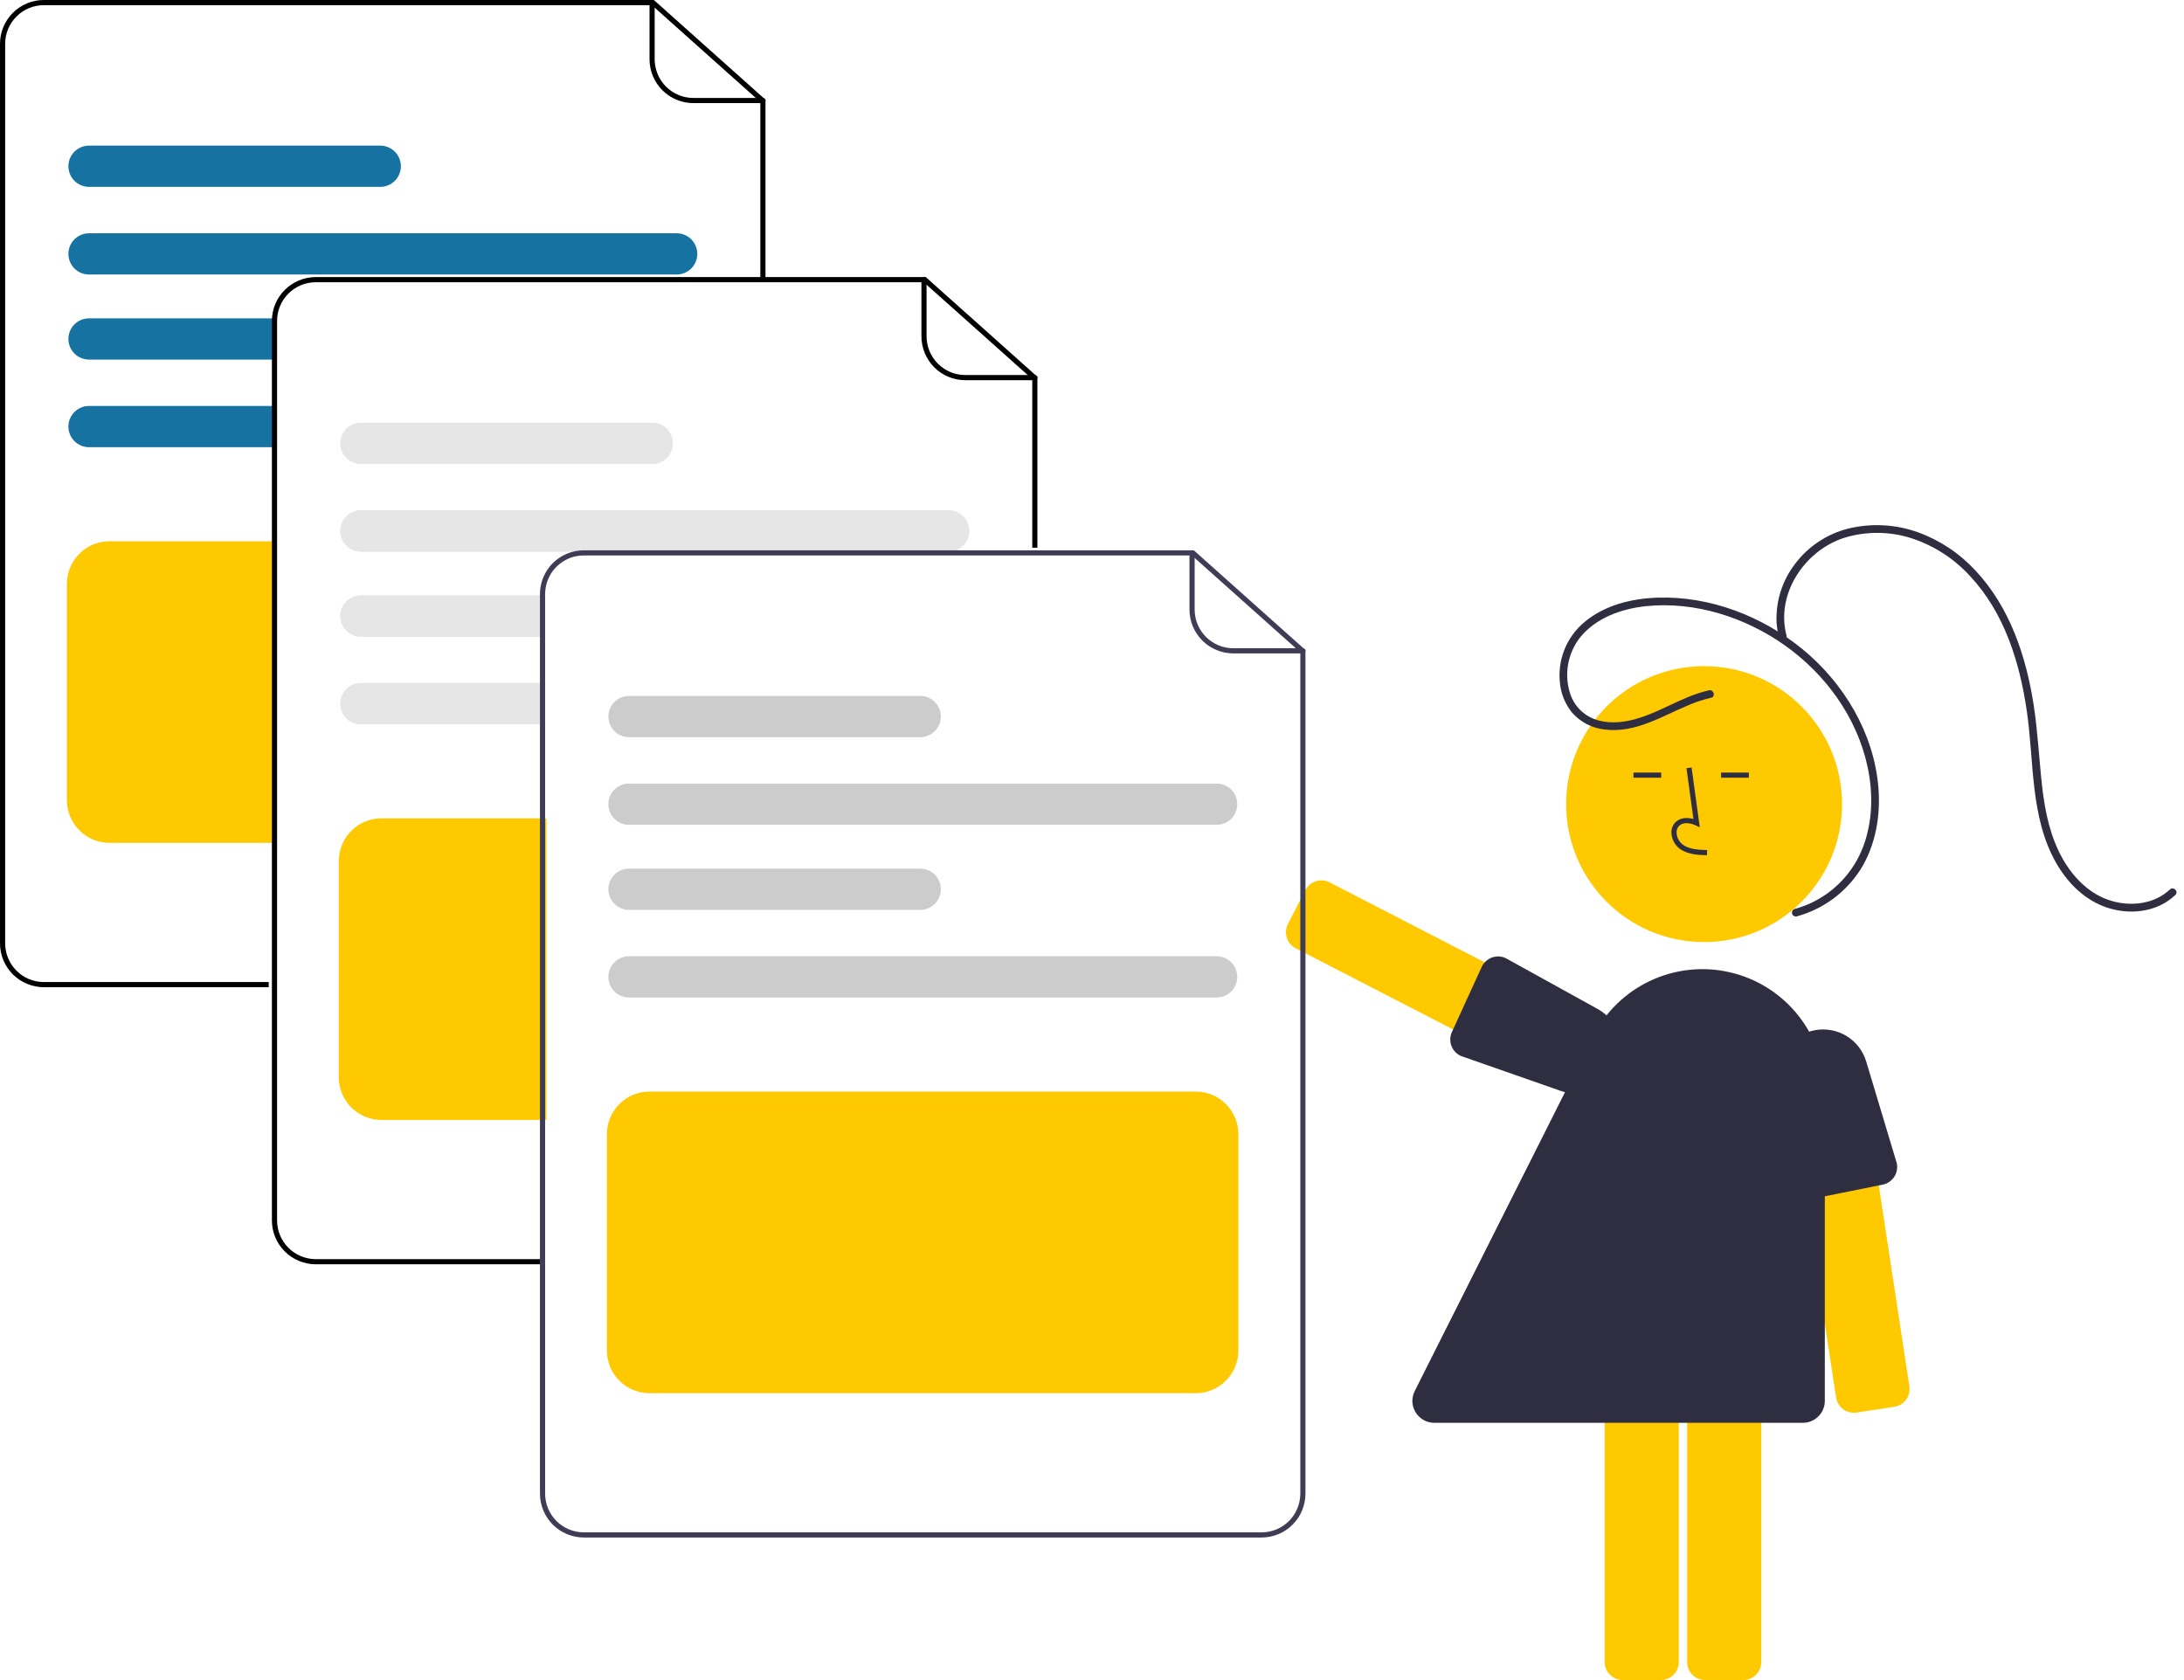 <svg width="52" height="40" viewBox="0 0 52 40" fill="none" xmlns="http://www.w3.org/2000/svg">
<g clip-path="url(#clip0_153_3425)">
<path d="M37.56 26.037L30.85 22.577C30.749 22.525 30.672 22.434 30.638 22.326C30.603 22.218 30.613 22.1 30.665 21.998L31.08 21.193C31.132 21.092 31.223 21.016 31.331 20.981C31.44 20.947 31.557 20.956 31.659 21.009L38.368 24.468C38.47 24.52 38.546 24.61 38.581 24.719C38.615 24.827 38.605 24.945 38.553 25.047L38.138 25.852C38.113 25.902 38.077 25.946 38.034 25.983C37.991 26.019 37.941 26.047 37.887 26.064C37.845 26.077 37.8 26.084 37.756 26.084C37.688 26.084 37.62 26.068 37.56 26.037V26.037Z" fill="#FFC900"/>
<path d="M35.514 22.8C35.567 22.78 35.623 22.77 35.68 22.771C35.737 22.773 35.793 22.786 35.845 22.809L38.044 24.025C38.284 24.158 38.465 24.378 38.548 24.64C38.63 24.902 38.609 25.186 38.489 25.433L38.461 25.42L38.489 25.433C38.374 25.669 38.176 25.855 37.933 25.955C37.69 26.055 37.419 26.062 37.171 25.976L34.786 25.142C34.735 25.12 34.688 25.087 34.649 25.046C34.61 25.005 34.58 24.957 34.559 24.904C34.539 24.852 34.529 24.796 34.53 24.739C34.532 24.683 34.544 24.627 34.567 24.576L35.276 23.027C35.288 22.999 35.304 22.973 35.322 22.948C35.37 22.881 35.437 22.83 35.514 22.8V22.8Z" fill="#2F2E41"/>
<path d="M40.573 22.429C42.387 22.429 43.858 20.959 43.858 19.145C43.858 17.331 42.387 15.86 40.573 15.86C38.759 15.86 37.289 17.331 37.289 19.145C37.289 20.959 38.759 22.429 40.573 22.429Z" fill="#FFC900"/>
<path d="M40.17 39.57V32.021C40.17 31.907 40.216 31.798 40.296 31.718C40.377 31.637 40.486 31.592 40.6 31.592H41.505C41.619 31.592 41.729 31.637 41.809 31.718C41.89 31.798 41.935 31.907 41.935 32.021V39.57C41.935 39.684 41.89 39.794 41.809 39.874C41.729 39.955 41.619 40 41.505 40H40.6C40.486 40 40.377 39.955 40.296 39.874C40.216 39.794 40.17 39.684 40.17 39.57V39.57Z" fill="#FFC900"/>
<path d="M38.206 39.57V32.021C38.207 31.907 38.252 31.798 38.333 31.718C38.413 31.637 38.522 31.592 38.636 31.592H39.542C39.656 31.592 39.765 31.637 39.846 31.718C39.926 31.798 39.971 31.907 39.971 32.021V39.57C39.971 39.684 39.926 39.794 39.846 39.874C39.765 39.955 39.656 40 39.542 40H38.636C38.522 40 38.413 39.955 38.333 39.874C38.252 39.794 38.207 39.684 38.206 39.57V39.57Z" fill="#FFC900"/>
<path d="M40.642 20.362L40.646 20.239C40.417 20.233 40.216 20.218 40.065 20.108C40.022 20.075 39.987 20.033 39.961 19.985C39.936 19.937 39.922 19.884 39.919 19.83C39.916 19.797 39.921 19.764 39.933 19.733C39.946 19.702 39.965 19.675 39.989 19.652C40.09 19.568 40.251 19.595 40.369 19.649L40.471 19.696L40.276 18.273L40.154 18.289L40.32 19.5C40.16 19.453 40.012 19.473 39.91 19.559C39.871 19.593 39.84 19.635 39.821 19.683C39.801 19.731 39.792 19.783 39.796 19.834C39.8 19.907 39.819 19.978 39.853 20.043C39.887 20.107 39.934 20.163 39.992 20.207C40.187 20.349 40.439 20.356 40.642 20.362Z" fill="#2F2E41"/>
<path d="M39.553 18.394H38.892V18.516H39.553V18.394Z" fill="#2F2E41"/>
<path d="M41.639 18.394H40.978V18.516H41.639V18.394Z" fill="#2F2E41"/>
<path d="M43.716 33.271L42.58 25.808C42.563 25.695 42.592 25.58 42.659 25.488C42.727 25.397 42.828 25.335 42.94 25.318L43.836 25.182C43.948 25.165 44.063 25.193 44.155 25.261C44.247 25.328 44.308 25.429 44.325 25.542L45.461 33.005C45.478 33.118 45.45 33.232 45.382 33.324C45.315 33.416 45.214 33.477 45.101 33.494L44.206 33.631C44.15 33.639 44.093 33.637 44.038 33.623C43.983 33.61 43.932 33.586 43.886 33.552C43.841 33.519 43.802 33.477 43.773 33.428C43.744 33.38 43.725 33.326 43.716 33.271V33.271Z" fill="#FFC900"/>
<path d="M42.838 28.48C42.79 28.45 42.749 28.41 42.717 28.363C42.685 28.316 42.662 28.263 42.651 28.207L42.343 25.714C42.309 25.441 42.381 25.166 42.544 24.945C42.708 24.724 42.95 24.574 43.221 24.526L43.226 24.556L43.221 24.526C43.48 24.48 43.746 24.532 43.97 24.669C44.193 24.807 44.359 25.022 44.434 25.274L45.161 27.693C45.173 27.748 45.174 27.805 45.163 27.861C45.153 27.916 45.132 27.969 45.102 28.017C45.071 28.064 45.031 28.105 44.985 28.137C44.938 28.169 44.886 28.192 44.831 28.204L43.161 28.54C43.132 28.546 43.101 28.549 43.07 28.549C42.988 28.549 42.907 28.525 42.838 28.48V28.48Z" fill="#2F2E41"/>
<path d="M42.926 33.875H34.15C34.06 33.875 33.973 33.852 33.895 33.809C33.818 33.765 33.752 33.703 33.706 33.627C33.659 33.551 33.632 33.465 33.628 33.376C33.625 33.287 33.644 33.198 33.684 33.119L37.927 24.68C38.222 24.094 38.706 23.624 39.301 23.347C39.896 23.07 40.567 23.001 41.205 23.153C41.844 23.304 42.413 23.667 42.82 24.182C43.227 24.697 43.448 25.334 43.448 25.99V33.353C43.448 33.491 43.393 33.624 43.295 33.722C43.197 33.82 43.065 33.875 42.926 33.875V33.875Z" fill="#2F2E41"/>
<path d="M40.69 16.435C40.017 16.585 39.45 17.023 38.774 17.16C38.466 17.222 38.127 17.219 37.844 17.067C37.634 16.954 37.474 16.767 37.394 16.542C37.314 16.313 37.294 16.067 37.334 15.827C37.375 15.588 37.475 15.362 37.625 15.171C38.005 14.707 38.609 14.493 39.19 14.432C40.352 14.312 41.545 14.694 42.49 15.361C43.467 16.05 44.216 17.084 44.467 18.26C44.601 18.889 44.588 19.558 44.359 20.164C44.138 20.744 43.704 21.217 43.146 21.486C43.012 21.55 42.873 21.602 42.73 21.641C42.708 21.648 42.688 21.664 42.677 21.685C42.666 21.706 42.663 21.73 42.669 21.753C42.675 21.776 42.691 21.796 42.711 21.808C42.732 21.82 42.756 21.824 42.779 21.818C43.407 21.647 43.949 21.248 44.299 20.699C44.659 20.124 44.779 19.419 44.724 18.75C44.617 17.455 43.905 16.265 42.91 15.45C41.953 14.668 40.716 14.191 39.473 14.229C38.849 14.248 38.201 14.407 37.716 14.818C37.507 14.995 37.346 15.22 37.245 15.475C37.145 15.73 37.11 16.006 37.143 16.277C37.171 16.532 37.272 16.772 37.434 16.971C37.632 17.194 37.906 17.336 38.203 17.368C38.938 17.463 39.576 17.047 40.225 16.779C40.391 16.709 40.563 16.653 40.739 16.613C40.854 16.587 40.805 16.409 40.69 16.435V16.435Z" fill="#2F2E41"/>
<path d="M42.537 15.134C42.273 14.145 42.962 13.117 43.898 12.808C44.435 12.641 45.012 12.647 45.545 12.826C46.065 13.002 46.532 13.307 46.903 13.713C47.723 14.586 48.087 15.764 48.257 16.926C48.433 18.126 48.334 19.44 48.947 20.53C49.202 20.982 49.58 21.378 50.068 21.572C50.523 21.754 51.069 21.755 51.505 21.519C51.61 21.461 51.707 21.39 51.794 21.308C51.88 21.226 51.75 21.096 51.663 21.178C51.298 21.522 50.754 21.587 50.284 21.452C49.772 21.305 49.378 20.911 49.118 20.458C48.818 19.933 48.693 19.334 48.624 18.74C48.55 18.091 48.521 17.439 48.422 16.793C48.242 15.627 47.855 14.457 47.033 13.582C46.657 13.174 46.188 12.862 45.666 12.673C45.128 12.48 44.546 12.451 43.992 12.588C43.488 12.719 43.044 13.017 42.733 13.434C42.431 13.831 42.278 14.32 42.299 14.818C42.307 14.941 42.327 15.063 42.359 15.183C42.366 15.206 42.382 15.225 42.403 15.236C42.424 15.248 42.449 15.25 42.472 15.244C42.495 15.238 42.514 15.223 42.526 15.202C42.539 15.182 42.542 15.157 42.537 15.134L42.537 15.134Z" fill="#2F2E41"/>
<path d="M6.398 23.504H1.043C0.767 23.503 0.501 23.393 0.306 23.198C0.11 23.002 0 22.737 0 22.46V1.043C0 0.767 0.11 0.501 0.306 0.306C0.501 0.11 0.767 0 1.043 0H15.568L18.226 2.374V6.689H18.103V2.429L15.521 0.123H1.043C0.799 0.123 0.565 0.22 0.393 0.393C0.22 0.565 0.123 0.799 0.123 1.043V22.46C0.123 22.704 0.22 22.938 0.393 23.111C0.565 23.284 0.799 23.381 1.043 23.381H6.398V23.504Z" fill="black"/>
<path d="M18.165 2.455H16.508C16.231 2.454 15.966 2.344 15.771 2.149C15.575 1.953 15.465 1.688 15.465 1.411V0.061C15.465 0.045 15.471 0.029 15.483 0.018C15.494 0.006 15.51 0 15.526 0C15.542 0 15.558 0.006 15.569 0.018C15.581 0.029 15.587 0.045 15.587 0.061V1.411C15.588 1.655 15.685 1.889 15.857 2.062C16.03 2.235 16.264 2.332 16.508 2.332H18.165C18.181 2.332 18.197 2.338 18.208 2.35C18.22 2.361 18.226 2.377 18.226 2.393C18.226 2.41 18.22 2.425 18.208 2.437C18.197 2.448 18.181 2.455 18.165 2.455Z" fill="black"/>
<path d="M16.111 5.554H2.12C1.989 5.554 1.865 5.605 1.772 5.698C1.68 5.79 1.629 5.914 1.629 6.045C1.629 6.175 1.68 6.3 1.772 6.392C1.865 6.484 1.989 6.536 2.12 6.536H16.111C16.241 6.536 16.366 6.484 16.459 6.392C16.55 6.3 16.602 6.175 16.602 6.045C16.602 5.914 16.55 5.79 16.459 5.698C16.366 5.605 16.241 5.554 16.111 5.554Z" fill="#1572A1"/>
<path d="M9.054 3.467H2.12C1.989 3.467 1.865 3.519 1.772 3.611C1.68 3.703 1.629 3.828 1.629 3.958C1.629 4.088 1.68 4.213 1.772 4.305C1.865 4.397 1.989 4.449 2.12 4.449H9.054C9.184 4.449 9.309 4.397 9.401 4.305C9.493 4.213 9.545 4.088 9.545 3.958C9.545 3.828 9.493 3.703 9.401 3.611C9.309 3.519 9.184 3.467 9.054 3.467Z" fill="#1572A1"/>
<path d="M2.12 9.665C1.989 9.665 1.865 9.717 1.772 9.809C1.68 9.901 1.629 10.026 1.629 10.156C1.629 10.287 1.68 10.411 1.772 10.503C1.865 10.595 1.989 10.647 2.12 10.647H6.505V9.665H2.12Z" fill="#1572A1"/>
<path d="M2.12 7.579C2.055 7.579 1.991 7.592 1.932 7.616C1.872 7.641 1.818 7.677 1.772 7.723C1.727 7.768 1.691 7.822 1.666 7.882C1.641 7.941 1.629 8.005 1.629 8.07C1.629 8.134 1.641 8.198 1.666 8.258C1.691 8.317 1.727 8.371 1.772 8.417C1.818 8.463 1.872 8.499 1.932 8.523C1.991 8.548 2.055 8.561 2.12 8.561H6.505V7.579H2.12Z" fill="#1572A1"/>
<path d="M6.536 20.067H2.606C2.337 20.067 2.08 19.96 1.89 19.77C1.7 19.58 1.593 19.323 1.593 19.055V13.9C1.593 13.631 1.7 13.374 1.89 13.184C2.08 12.994 2.337 12.887 2.606 12.887H6.536V20.067Z" fill="#FFC900"/>
<path d="M12.872 30.101H7.517C7.241 30.1 6.976 29.99 6.78 29.795C6.584 29.599 6.474 29.334 6.474 29.057V7.64C6.474 7.364 6.584 7.098 6.78 6.903C6.976 6.707 7.241 6.597 7.517 6.597H22.042L24.7 8.971V13.04H24.578V9.026L21.995 6.72H7.517C7.273 6.72 7.039 6.817 6.867 6.99C6.694 7.162 6.597 7.396 6.597 7.64V29.057C6.597 29.301 6.694 29.535 6.867 29.708C7.039 29.881 7.273 29.978 7.517 29.978H12.872V30.101Z" fill="black"/>
<path d="M24.639 9.052H22.982C22.705 9.051 22.44 8.941 22.245 8.746C22.049 8.55 21.939 8.285 21.939 8.008V6.658C21.939 6.642 21.945 6.626 21.957 6.615C21.968 6.603 21.984 6.597 22 6.597C22.016 6.597 22.032 6.603 22.044 6.615C22.055 6.626 22.061 6.642 22.061 6.658V8.008C22.062 8.252 22.159 8.486 22.331 8.659C22.504 8.832 22.738 8.929 22.982 8.929H24.639C24.655 8.929 24.671 8.935 24.682 8.947C24.694 8.958 24.7 8.974 24.7 8.99C24.7 9.007 24.694 9.022 24.682 9.034C24.671 9.045 24.655 9.052 24.639 9.052Z" fill="black"/>
<path d="M22.586 12.151H8.594C8.464 12.151 8.339 12.202 8.247 12.294C8.155 12.387 8.103 12.511 8.103 12.642C8.103 12.772 8.155 12.897 8.247 12.989C8.339 13.081 8.464 13.133 8.594 13.133H22.586C22.716 13.133 22.841 13.081 22.933 12.989C23.025 12.897 23.077 12.772 23.077 12.642C23.077 12.511 23.025 12.387 22.933 12.294C22.841 12.202 22.716 12.151 22.586 12.151Z" fill="#E6E6E6"/>
<path d="M15.528 10.064H8.594C8.464 10.064 8.339 10.116 8.247 10.208C8.155 10.3 8.103 10.425 8.103 10.555C8.103 10.685 8.155 10.81 8.247 10.902C8.339 10.994 8.464 11.046 8.594 11.046H15.528C15.659 11.046 15.784 10.994 15.876 10.902C15.968 10.81 16.019 10.685 16.019 10.555C16.019 10.425 15.968 10.3 15.876 10.208C15.784 10.116 15.659 10.064 15.528 10.064Z" fill="#E6E6E6"/>
<path d="M22.586 12.151H8.594C8.464 12.151 8.339 12.202 8.247 12.294C8.155 12.387 8.103 12.511 8.103 12.642C8.103 12.772 8.155 12.897 8.247 12.989C8.339 13.081 8.464 13.133 8.594 13.133H22.586C22.716 13.133 22.841 13.081 22.933 12.989C23.025 12.897 23.077 12.772 23.077 12.642C23.077 12.511 23.025 12.387 22.933 12.294C22.841 12.202 22.716 12.151 22.586 12.151Z" fill="#E6E6E6"/>
<path d="M15.528 10.064H8.594C8.464 10.064 8.339 10.116 8.247 10.208C8.155 10.3 8.103 10.425 8.103 10.555C8.103 10.685 8.155 10.81 8.247 10.902C8.339 10.994 8.464 11.046 8.594 11.046H15.528C15.659 11.046 15.784 10.994 15.876 10.902C15.968 10.81 16.019 10.685 16.019 10.555C16.019 10.425 15.968 10.3 15.876 10.208C15.784 10.116 15.659 10.064 15.528 10.064Z" fill="#E6E6E6"/>
<path d="M8.594 16.262C8.464 16.262 8.339 16.314 8.247 16.406C8.155 16.498 8.103 16.623 8.103 16.753C8.103 16.884 8.155 17.008 8.247 17.1C8.339 17.192 8.464 17.244 8.594 17.244H12.979V16.262H8.594Z" fill="#E6E6E6"/>
<path d="M8.594 14.176C8.464 14.176 8.339 14.228 8.247 14.32C8.155 14.412 8.103 14.537 8.103 14.667C8.103 14.797 8.155 14.922 8.247 15.014C8.339 15.106 8.464 15.158 8.594 15.158H12.979V14.176H8.594Z" fill="#E6E6E6"/>
<path d="M8.594 16.262C8.464 16.262 8.339 16.314 8.247 16.406C8.155 16.498 8.103 16.623 8.103 16.753C8.103 16.884 8.155 17.008 8.247 17.1C8.339 17.192 8.464 17.244 8.594 17.244H12.979V16.262H8.594Z" fill="#E6E6E6"/>
<path d="M8.594 14.176C8.464 14.176 8.339 14.228 8.247 14.32C8.155 14.412 8.103 14.537 8.103 14.667C8.103 14.797 8.155 14.922 8.247 15.014C8.339 15.106 8.464 15.158 8.594 15.158H12.979V14.176H8.594Z" fill="#E6E6E6"/>
<path d="M13.01 26.664H9.08C8.811 26.664 8.554 26.557 8.364 26.367C8.174 26.177 8.068 25.92 8.067 25.651V20.497C8.068 20.228 8.174 19.971 8.364 19.781C8.554 19.591 8.811 19.484 9.08 19.484H13.01V26.664Z" fill="#FFC900"/>
<path d="M13.356 13.255C13.204 13.348 13.077 13.479 12.99 13.635C12.902 13.791 12.857 13.966 12.856 14.145V14.299H12.979V14.145C12.979 13.942 13.047 13.745 13.17 13.584C13.294 13.423 13.467 13.308 13.663 13.255H13.356ZM28.424 13.102H13.9C13.623 13.102 13.358 13.212 13.162 13.408C12.967 13.603 12.857 13.869 12.856 14.145V35.562C12.857 35.839 12.967 36.104 13.162 36.3C13.358 36.495 13.623 36.605 13.9 36.606H30.039C30.316 36.605 30.581 36.495 30.776 36.3C30.972 36.104 31.082 35.839 31.082 35.562V15.476L28.424 13.102ZM30.96 35.562C30.959 35.806 30.862 36.04 30.69 36.213C30.517 36.386 30.283 36.483 30.039 36.483H13.9C13.656 36.483 13.422 36.386 13.249 36.213C13.077 36.04 12.979 35.806 12.979 35.562V14.145C12.979 13.942 13.047 13.745 13.17 13.584C13.294 13.423 13.467 13.308 13.663 13.255C13.741 13.235 13.82 13.225 13.9 13.225H28.378L30.96 15.53V35.562ZM13.356 13.255C13.204 13.348 13.077 13.479 12.99 13.635C12.902 13.791 12.857 13.966 12.856 14.145V14.299H12.979V14.145C12.979 13.942 13.047 13.745 13.17 13.584C13.294 13.423 13.467 13.308 13.663 13.255H13.356Z" fill="#3F3D56"/>
<path d="M31.021 15.557H29.364C29.088 15.556 28.823 15.446 28.627 15.251C28.431 15.055 28.321 14.79 28.321 14.513V13.163C28.321 13.147 28.328 13.131 28.339 13.12C28.351 13.108 28.366 13.102 28.382 13.102C28.399 13.102 28.414 13.108 28.426 13.12C28.437 13.131 28.444 13.147 28.444 13.163V14.513C28.444 14.757 28.541 14.991 28.714 15.164C28.886 15.336 29.12 15.434 29.364 15.434H31.021C31.038 15.434 31.053 15.44 31.065 15.452C31.076 15.463 31.083 15.479 31.083 15.495C31.083 15.511 31.076 15.527 31.065 15.539C31.053 15.55 31.038 15.557 31.021 15.557Z" fill="#3F3D56"/>
<path d="M28.968 19.637H14.976C14.846 19.637 14.721 19.586 14.629 19.494C14.537 19.402 14.485 19.277 14.485 19.147C14.485 19.016 14.537 18.892 14.629 18.799C14.721 18.707 14.846 18.656 14.976 18.656H28.968C29.098 18.656 29.223 18.707 29.315 18.799C29.407 18.892 29.459 19.016 29.459 19.147C29.459 19.277 29.407 19.402 29.315 19.494C29.223 19.586 29.098 19.637 28.968 19.637Z" fill="#CCCCCC"/>
<path d="M21.91 17.551H14.976C14.846 17.551 14.721 17.499 14.629 17.407C14.537 17.315 14.485 17.19 14.485 17.06C14.485 16.93 14.537 16.805 14.629 16.713C14.721 16.621 14.846 16.569 14.976 16.569H21.91C22.041 16.569 22.166 16.621 22.258 16.713C22.35 16.805 22.401 16.93 22.401 17.06C22.401 17.19 22.35 17.315 22.258 17.407C22.166 17.499 22.041 17.551 21.91 17.551Z" fill="#CCCCCC"/>
<path d="M28.968 23.749H14.976C14.846 23.749 14.721 23.697 14.629 23.605C14.537 23.513 14.485 23.388 14.485 23.258C14.485 23.128 14.537 23.003 14.629 22.911C14.721 22.819 14.846 22.767 14.976 22.767H28.968C29.098 22.767 29.223 22.819 29.315 22.911C29.407 23.003 29.459 23.128 29.459 23.258C29.459 23.388 29.407 23.513 29.315 23.605C29.223 23.697 29.098 23.749 28.968 23.749Z" fill="#CCCCCC"/>
<path d="M21.91 21.663H14.976C14.846 21.663 14.721 21.611 14.629 21.519C14.537 21.427 14.485 21.302 14.485 21.172C14.485 21.041 14.537 20.917 14.629 20.825C14.721 20.733 14.846 20.681 14.976 20.681H21.91C22.041 20.681 22.166 20.733 22.258 20.825C22.35 20.917 22.401 21.041 22.401 21.172C22.401 21.302 22.35 21.427 22.258 21.519C22.166 21.611 22.041 21.663 21.91 21.663Z" fill="#CCCCCC"/>
<path d="M28.472 33.169H15.462C15.194 33.169 14.936 33.062 14.746 32.872C14.556 32.682 14.45 32.425 14.45 32.156V27.002C14.45 26.733 14.556 26.476 14.746 26.286C14.936 26.096 15.194 25.989 15.462 25.989H28.472C28.74 25.989 28.998 26.096 29.188 26.286C29.377 26.476 29.484 26.733 29.485 27.002V32.156C29.484 32.425 29.377 32.682 29.188 32.872C28.998 33.062 28.74 33.169 28.472 33.169Z" fill="#FFC900"/>
</g>
<defs>
<clipPath id="clip0_153_3425">
<rect width="51.822" height="40" fill="white"/>
</clipPath>
</defs>
</svg>
